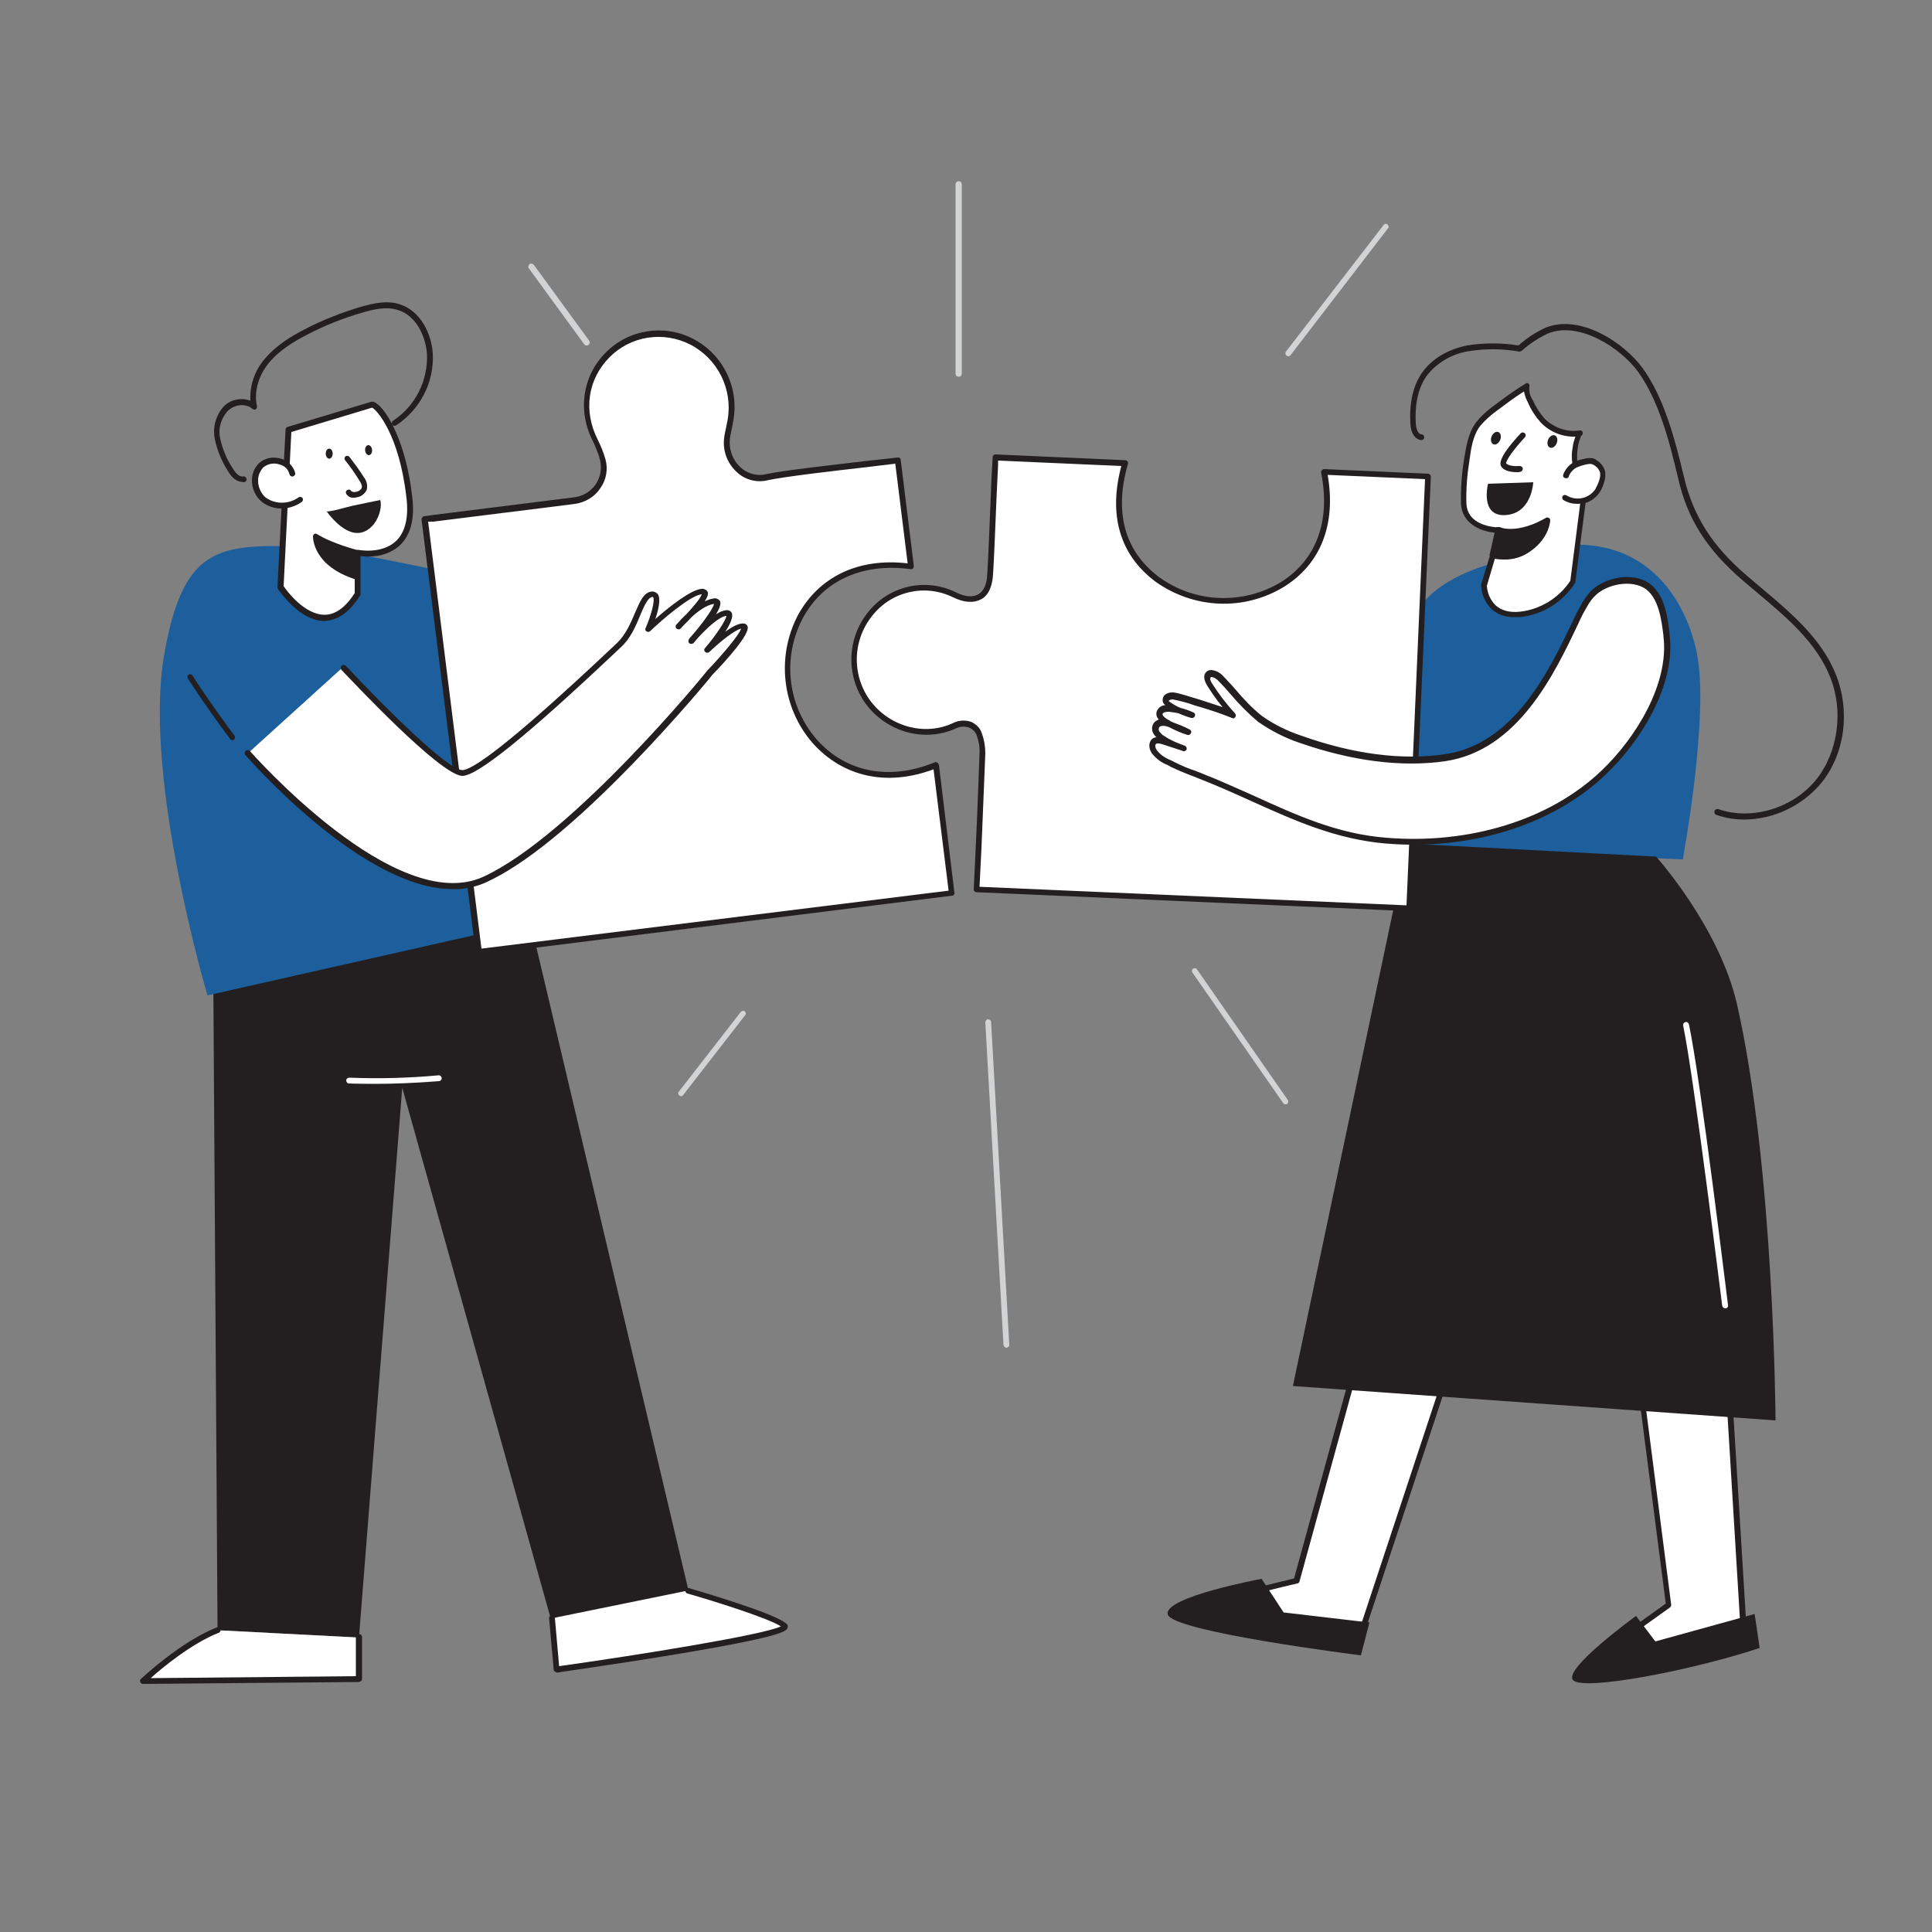<svg transform="scale(1)" version="1.1" id="Layer_1" xmlns="http://www.w3.org/2000/svg"
	xmlns:xlink="http://www.w3.org/1999/xlink" x="0px" y="0px" viewBox="0 0 500 500" xml:space="preserve"
	class="show_show__wrapper__graphic__5Waiy ">
	<rect x="0" y="0" width="500" height="500" fill="#808080" stroke="none"/>
	<title>React</title>
	<style type="text/css">
		.st0 {
			fill: #D1D3D4;
		}

		.st1 {
			fill: #231F20;
		}

		.st2 {
			fill: #FFFFFF;
		}

		.st3 {
			fill: #1c5f9c;
		}
	</style>
	<g id="lines">
		<path class="st0" d="M332.7,285.8c-0.2,0-0.5-0.1-0.6-0.3l-23.5-33.8c-0.2-0.3-0.2-0.8,0.2-1c0.3-0.2,0.8-0.2,1,0.2l23.5,33.8
		c0.2,0.3,0.1,0.8-0.2,1C333,285.7,332.9,285.8,332.7,285.8z"></path>
		<path class="st0" d="M333.4,92.2c-0.2,0-0.3-0.1-0.5-0.2c-0.3-0.3-0.3-0.7-0.1-1l25.3-32.8c0.2-0.3,0.7-0.4,1-0.1c0,0,0,0,0,0
		c0.3,0.3,0.4,0.7,0.1,1L334,91.9C333.9,92.1,333.6,92.2,333.4,92.2z"></path>
		<path class="st0" d="M176.3,283.7c-0.2,0-0.3-0.1-0.5-0.2c-0.3-0.2-0.4-0.7-0.1-1l16-20.6c0.2-0.3,0.7-0.4,1-0.2s0.4,0.7,0.2,1
		c0,0,0,0.1-0.1,0.1l-16,20.6C176.7,283.6,176.5,283.7,176.3,283.7z"></path>
		<path class="st0" d="M260.5,348.8c-0.4,0-0.7-0.3-0.8-0.7l-4.7-83.5c0-0.4,0.3-0.8,0.7-0.8c0.4,0,0.8,0.3,0.8,0.7l4.7,83.5
		C261.3,348.4,260.9,348.7,260.5,348.8C260.5,348.7,260.5,348.8,260.5,348.8L260.5,348.8z"></path>
		<path class="st0" d="M248.1,97.5c-0.4,0-0.8-0.3-0.8-0.8V47.7c0-0.4,0.3-0.8,0.8-0.8s0.8,0.3,0.8,0.8v49.1
		C248.9,97.1,248.6,97.5,248.1,97.5z"></path>
		<path class="st0" d="M151.8,89.4c-0.2,0-0.5-0.1-0.6-0.3l-14.3-19.6c-0.3-0.3-0.2-0.8,0.1-1.1c0.3-0.3,0.8-0.2,1.1,0.1
		c0,0,0,0.1,0.1,0.1l14.3,19.6c0.2,0.3,0.2,0.8-0.2,1c0,0,0,0,0,0C152.1,89.4,152,89.4,151.8,89.4z"></path>
	</g>
	<g id="Character_man_and_puzzle">
		<polygon class="st1" points="137.6,240 178.2,411.7 142.9,420.2 104.1,281.5 92.9,423.8 56.3,421.9 55,223.1 	">
		</polygon>
		<path class="st2" d="M126.6,151.7c-0.2,0.9,71.3,11.3,71.3,11.3l-5.2,22.8c0,0-46.9-5.2-71.8-9.1L126.6,151.7z">
		</path>
		<path class="st1" d="M192.7,186.4L192.7,186.4c-0.6,0-47.3-5.2-71.9-9.1c-0.2,0-0.4-0.2-0.5-0.3c-0.1-0.2-0.2-0.4-0.1-0.6l5.6-24.9
		l0,0c0.1-0.4,0.5-0.6,0.9-0.6c0.1,0,0.2,0.1,0.3,0.2c2.8,1,43.8,7.2,70.9,11.1c0.2,0,0.4,0.1,0.5,0.3c0.1,0.2,0.2,0.4,0.1,0.6
		l-5.2,22.8C193.3,186.2,193,186.4,192.7,186.4z M121.8,175.9c23.1,3.7,64.5,8.3,70.3,9l4.9-21.4c-53.4-7.7-66.5-10.1-69.8-11
		L121.8,175.9z M127.3,151.7c0,0.1,0,0.1,0,0.2l0,0C127.3,151.8,127.3,151.7,127.3,151.7L127.3,151.7z"></path>
		<path class="st3"
			d="M85.5,142.5c0.3-0.9,43.6,8.4,43.6,8.4l-1.6,32.5l-29.7-10.6C97.9,172.8,83.6,148.5,85.5,142.5z"></path>
		<path class="st3" d="M114.1,162c-0.6-1.8-8.9-19.9-32.8-20.5s-33.8-1.6-38.9,28.5c-5.3,31.8,11.3,87.6,11.3,87.6L145,237
		C145,237,120.4,179.1,114.1,162z"></path>
		<path class="st2" d="M232.4,119.1l3.4,27.5c-13-1.7-23.4,3-28.7,13.1c-5.5,10.4-4,23.1,3.8,32c7.9,8.8,19.2,11.1,31.4,6.2l4.1,33.1
		l-122.4,15.3l-14-112c1.9-0.2,29.1-3.6,38.8-4.8c4.7-0.5,8.1-4.7,7.5-9.4c0-0.4-0.1-0.8-0.2-1.1c-0.5-1.7-1.1-3.3-1.9-4.9
		c-3.9-7.6-2.8-16.2,3.1-22.1c5.7-5.8,14.6-7.2,21.8-3.5c7.4,3.8,11.5,12,10,20.3c-0.3,1.6-0.6,3.1-0.9,4.7
		c-0.8,5.3,3.9,11.4,10.3,10C204.7,122.2,225.7,120,232.4,119.1z"></path>
		<path class="st1" d="M123.9,247.1c-0.2,0-0.3-0.1-0.5-0.1c-0.2-0.1-0.3-0.3-0.3-0.5l-14-112c0-0.2,0-0.4,0.2-0.6
		c0.1-0.2,0.3-0.3,0.5-0.3l2.1-0.3l36.7-4.6c2.3-0.3,4.3-1.5,5.6-3.4c1.2-1.8,1.6-4.1,1.1-6.2c-0.4-1.7-1.1-3.2-1.8-4.8
		c-4.1-7.9-2.8-16.9,3.2-23c6-6.1,15.2-7.5,22.7-3.6c7.7,4,11.9,12.5,10.4,21.1c-0.1,0.7-0.3,1.4-0.4,2.1c-0.2,0.9-0.4,1.8-0.5,2.6
		c-0.3,2.7,0.6,5.4,2.6,7.3c1.8,1.8,4.4,2.5,6.8,1.9c4.7-1,17.4-2.4,26.7-3.5c3-0.3,5.6-0.6,7.3-0.8c0.4-0.1,0.8,0.2,0.8,0.6
		c0,0,0,0,0,0l3.4,27.5c0,0.2-0.1,0.5-0.2,0.6c-0.2,0.2-0.4,0.2-0.6,0.2c-12.6-1.7-22.8,3-28,12.8c-5.3,10.2-3.9,22.5,3.6,31.2
		c7.6,8.6,18.8,10.8,30.6,6c0.2-0.1,0.5-0.1,0.7,0.1c0.2,0.1,0.3,0.3,0.4,0.6L247,231c0.1,0.4-0.2,0.8-0.6,0.8c0,0,0,0,0,0
		L123.9,247.1L123.9,247.1z M110.8,135l13.8,110.5l120.9-15l-3.9-31.4c-12.1,4.5-23.4,2-31.3-6.8c-7.9-9.1-9.4-22.2-3.9-32.9
		c5.4-10.1,15.7-15.1,28.5-13.6l-3.2-25.8l-6.6,0.8c-8.7,1-21.9,2.5-26.5,3.5c-2.9,0.7-6-0.2-8.1-2.3c-2.3-2.2-3.5-5.4-3.1-8.6
		c0.1-0.9,0.3-1.8,0.5-2.7c0.1-0.7,0.3-1.3,0.4-2c1.4-7.9-2.5-15.8-9.6-19.5c-7-3.6-15.5-2.3-21,3.3c-5.6,5.7-6.8,13.8-3,21.3
		c0.8,1.6,1.5,3.3,2,5.1c0.7,2.5,0.2,5.3-1.3,7.4c-1.5,2.3-3.9,3.7-6.6,4.1c-8.4,1.1-29.7,3.7-36.7,4.6L110.8,135z">
		</path>
		<path class="st2" d="M92.5,153.8v-10.7c0,0,15.4,3.1,13.4-14.3s-8.6-24.4-9.7-24.1l-21.5,6.4L72.6,152
		C72.6,152,83.3,168.6,92.5,153.8z"></path>
		<path class="st1" d="M83.9,160.7c-6.5,0-11.7-8-12-8.3c-0.1-0.1-0.1-0.3-0.1-0.4l2.1-40.8c0-0.3,0.2-0.6,0.5-0.7L96,104
		c0.5-0.1,0.9,0,1.3,0.3c2.8,1.8,7.8,10.1,9.4,24.4c0.7,5.7-0.5,9.9-3.3,12.5c-3.4,3.1-8.2,3-10.1,2.7v9.8c0,0.1,0,0.3-0.1,0.4
		C90.5,158.4,87.4,160.6,83.9,160.7L83.9,160.7z M73.4,151.7c0.8,1.2,5.4,7.4,10.6,7.4l0,0c2.8,0,5.4-1.9,7.8-5.6v-10.4
		c0-0.2,0.1-0.4,0.3-0.6c0.2-0.1,0.4-0.2,0.6-0.2c0.1,0,6,1.2,9.7-2.2c2.4-2.2,3.4-6,2.8-11.2c-1.9-16.8-7.9-23-8.9-23.4l-20.9,6.3
		L73.4,151.7z M92.5,153.7L92.5,153.7z"></path>
		<path class="st2" d="M75.6,122.6c-0.7-3.3-5.6-4.4-8.1-2.1s-1.9,6.8,0.8,8.9c2.7,2.1,6.7,1.9,9.4-0.1"></path>
		<path class="st1" d="M72.8,131.6c-1.8,0-3.6-0.6-5-1.7c-1.6-1.3-2.5-3.2-2.6-5.2c-0.1-1.8,0.5-3.5,1.8-4.8c1.5-1.4,3.7-1.8,5.7-1.2
		c1.8,0.5,3.2,1.9,3.7,3.7c0.1,0.4-0.2,0.8-0.6,0.9c-0.4,0.1-0.8-0.2-0.9-0.6c-0.3-1.3-1.3-2.2-2.6-2.5c-1.4-0.5-3-0.2-4.2,0.8
		c-0.9,1-1.4,2.3-1.3,3.7c0.1,1.6,0.8,3.1,2,4.1c2.6,1.8,6,1.7,8.5-0.1c0.3-0.2,0.8-0.1,1,0.2c0.2,0.3,0.1,0.8-0.2,1
		C76.5,131,74.7,131.6,72.8,131.6z"></path>
		<path class="st2"
			d="M89.9,118.5c1.3,1.7,2.5,3.4,3.7,5.2c0.7,0.8,0.9,1.8,0.7,2.8c-0.4,0.8-1.1,1.3-2,1.5c-0.7,0.3-1.5,0-2-0.5">
		</path>
		<path class="st1" d="M91.6,128.8c-0.8,0.1-1.6-0.3-2-1c-0.2-0.4-0.1-0.8,0.3-1s0.8-0.1,1,0.3c0.2,0.2,0.7,0.3,1.2,0.2
		c0.6-0.1,1.2-0.4,1.5-1c0.2-0.6-0.2-1.4-0.7-2.1c-1.1-1.8-2.3-3.5-3.6-5.1c-0.2-0.3-0.2-0.7,0.1-1c0.3-0.2,0.7-0.2,1,0.1
		c1.3,1.7,2.6,3.4,3.7,5.2c0.8,1,1.1,2.2,0.8,3.4c-0.5,1-1.5,1.8-2.6,1.9C92.1,128.8,91.8,128.8,91.6,128.8z"></path>
		<ellipse class="st1" transform="matrix(1 -1.047197e-03 1.047197e-03 1 -0.123 8.925720e-02)" cx="85.2"
			cy="117.4" rx="0.9" ry="1.3"></ellipse>
		<ellipse class="st1" transform="matrix(0.996 -8.854660e-02 8.854660e-02 0.996 -9.941 8.909)" cx="95.4"
			cy="116.5" rx="0.9" ry="1.3"></ellipse>
		<path class="st1" d="M62.7,124.7c-1.1,0-2.5-0.6-3.9-3.1c-1.5-2.4-2.6-5.1-3.2-7.9c-0.6-3,0.2-6.1,2.2-8.4c1.8-1.9,4.5-2.5,7-1.6
		c-0.2-3.9,1.1-7.8,3.7-10.8c3-3.6,7.1-6,10.4-7.7c4.6-2.4,9.5-4.3,14.5-5.8c3.2-0.9,6.7-1.7,9.9-0.7c5.6,1.7,8.4,7.8,8.7,12.8
		c0.4,7.5-3.3,14.5-9.5,18.6c-0.4,0.2-0.8,0.1-1-0.2c-0.2-0.4-0.1-0.8,0.2-1c5.8-3.8,9.1-10.4,8.8-17.3c-0.3-4.5-2.8-10-7.6-11.4
		c-2.9-0.9-6.1-0.2-9.1,0.7c-4.9,1.4-9.7,3.3-14.3,5.7c-3.1,1.6-7.1,3.9-9.9,7.3s-3.9,7.6-3.1,11.2c0.1,0.3-0.1,0.7-0.3,0.8
		c-0.3,0.2-0.6,0.1-0.9-0.1c-1.7-1.5-4.7-1.2-6.5,0.7c-1.7,2-2.4,4.6-1.8,7.1c0.6,2.6,1.6,5.1,3.1,7.4c0.7,1.2,1.7,2.5,2.8,2.3
		c0.4-0.1,0.8,0.2,0.9,0.6c0.1,0.4-0.2,0.8-0.6,0.9C63.1,124.8,62.9,124.8,62.7,124.7z"></path>
		<path class="st1" d="M92.5,143.1c0,0-6.7-1.7-10.9-4.3c0,0-0.2,7.1,10.7,10.5L92.5,143.1z"></path>
		<path class="st1" d="M92.4,150c-0.1,0-0.1,0-0.2,0C80.9,146.5,81,139.1,81,138.8c0-0.4,0.3-0.7,0.7-0.7c0.1,0,0.2,0,0.3,0.1
		c4,2.5,10.6,4.2,10.7,4.2c0.3,0.1,0.5,0.4,0.5,0.7l-0.1,6.2c0,0.2-0.1,0.4-0.3,0.6C92.7,150,92.5,150,92.4,150z M82.5,140.1
		c0.5,2,2.3,5.9,9.2,8.3l0.1-4.8C88.6,142.8,85.5,141.6,82.5,140.1L82.5,140.1z"></path>
		<path class="st2" d="M64.1,195c0,0,37.8,43.5,61.3,32.7s58.2-53.5,58.2-53.5s10.9-11.4,8.8-12s-9.4,6.3-9.4,6.3s8.1-9.7,5-9.7
		s-9.1,7.2-9.1,7.2s9.7-10.9,5.6-10.3s-9.1,6.6-9.1,6.6s9.7-9.4,5.9-9.1s-13.8,9.7-13.8,9.7s4.1-9.4,0.9-9.1s-3.8,8.8-8.4,13.1
		s-35,33.5-40.7,33.1s-30.7-27.2-30.7-27.2"></path>
		<path class="st1" d="M117.1,230.1c-23.1,0-52.2-33.1-53.6-34.7c-0.3-0.3-0.2-0.8,0.1-1.1c0.3-0.3,0.8-0.2,1.1,0.1l0,0
		c0.4,0.4,37.7,42.9,60.4,32.5c23-10.6,57.6-52.8,57.9-53.3c4-4.2,8.3-9.3,8.8-10.9c-1.4,0.2-5.3,3.2-8.3,6.1
		c-0.3,0.2-0.8,0.2-1.1-0.2c-0.2-0.2-0.2-0.6,0-0.8c3.1-3.6,5.5-7.4,5.6-8.4c-1.8,0.1-5,3.1-7.3,5.6c-0.4,0.5-0.8,0.9-1.2,1.4
		c-0.3,0.3-0.8,0.3-1.1,0.1c-0.3-0.3-0.3-0.8-0.1-1.1c0.1-0.2,0.5-0.6,1.1-1.3c3-3.5,5.2-6.8,5.4-7.8h-0.1c-1.9,0.3-4.1,1.9-5.7,3.4
		c-0.9,1-2,2-2.9,3c-0.3,0.3-0.8,0.2-1.1-0.1c-0.2-0.3-0.2-0.6,0-0.9c0.9-1,1.8-2,2.8-2.9c1.9-2.1,3.6-4.1,3.8-5l0,0
		c-2.9,0.2-10.6,6.9-13.3,9.5c-0.3,0.3-0.7,0.3-1,0.1c-0.3-0.2-0.4-0.6-0.2-0.9c1.4-3.2,2.5-7.2,1.9-8c0,0,0,0-0.2,0
		c-1.1,0.1-2.1,2.3-3.1,4.7c-1.1,2.7-2.5,6-4.9,8.2l-1.6,1.5c-23,21.7-35.6,31.8-39.5,31.9h-0.1c-5.8-0.3-28.6-24.7-31.2-27.4
		c-0.3-0.3-0.3-0.8,0-1.1c0.3-0.3,0.8-0.3,1.1,0c10,10.7,26.2,26.8,30.1,27c2.2,0.1,10.7-5.2,38.5-31.4l1.6-1.5
		c2.2-2.1,3.5-5.1,4.6-7.7c1.3-3,2.3-5.4,4.3-5.6c0.6-0.1,1.2,0.2,1.6,0.6c0.9,1.2,0.2,4.1-0.6,6.5c3.3-2.9,9-7.5,11.9-7.8
		c0.6-0.1,1.3,0.2,1.6,0.7c0.3,0.6,0,1.4-0.7,2.5c0.7-0.3,1.4-0.6,2.2-0.7c0.6-0.2,1.3,0.1,1.7,0.6c0.4,0.7-0.1,2-1,3.5
		c0.8-0.6,1.8-1,2.8-1.1c0.6,0,1.1,0.3,1.3,0.8c0.4,0.9-0.4,2.8-1.7,4.8c1.9-1.4,3.8-2.4,5-2.1c0.4,0.1,0.7,0.4,0.8,0.8
		c0.5,2-5.5,8.7-9.2,12.5c0,0.1-8.8,10.8-20.3,22.7c-15.5,16-28.3,26.4-38.1,30.9C123,229.6,120.1,230.2,117.1,230.1z">
		</path>
		<path class="st1" d="M97.2,135c-0.2,0.2-0.3,0.5-0.5,0.7c-4.3,5.1-9.4,0.4-12.2-3.4c0.3,0.4,6.1-1.3,6.7-1.4l7.2-1.5
		C98.9,131,98.2,133.4,97.2,135z"></path>
		<path class="st2" d="M142.9,418.8l1.2,13.2c0,0,61.7-8.7,59.1-11.3s-25-9.1-25-9.1"></path>
		<path class="st1" d="M144.1,432.8c-0.2,0-0.3-0.1-0.5-0.2c-0.2-0.1-0.3-0.3-0.3-0.5l-1.2-13.3c0-0.4,0.3-0.8,0.7-0.8
		s0.8,0.3,0.8,0.7l1.1,12.5c20.7-2.9,52.9-8.1,57.4-10.3c-3.1-2-15.8-6.1-24.2-8.5c-0.4-0.1-0.6-0.5-0.5-0.9
		c0.1-0.4,0.5-0.6,0.9-0.5c2.3,0.7,22.7,6.6,25.3,9.3c0.3,0.3,0.4,0.6,0.2,1c-0.3,0.8-0.7,2.2-30.5,7.1c-14.5,2.4-29.1,4.4-29.2,4.5
		L144.1,432.8z"></path>
		<path class="st2" d="M92.9,423.8v10.8L37,435c0,0,9.8-9.4,19.2-13.1"></path>
		<path class="st1" d="M37,435.8c-0.3,0-0.6-0.2-0.7-0.5c-0.1-0.3-0.1-0.6,0.2-0.8c0.4-0.4,10.1-9.5,19.5-13.3c0.4-0.2,0.8,0,1,0.4
		c0,0,0,0,0,0c0.2,0.4,0,0.8-0.4,1c0,0,0,0-0.1,0c-7,2.8-14.5,9-17.5,11.7l53.1-0.5v-10.1c0-0.4,0.3-0.8,0.8-0.8s0.8,0.3,0.8,0.8
		v10.8c0,0.4-0.3,0.7-0.8,0.8L37,435.8z"></path>
		<path class="st2"
			d="M97.2,280.5c-4.2,0-6.9-0.1-6.9-0.1c-0.4,0-0.7-0.4-0.7-0.8c0,0,0,0,0,0c0-0.4,0.4-0.7,0.8-0.7c0,0,0,0,0,0
		c7.7,0.3,15.4,0.1,23-0.6c0.4-0.1,0.8,0.2,0.9,0.6s-0.2,0.8-0.6,0.9c0,0-0.1,0-0.1,0C107.3,280.3,101.5,280.5,97.2,280.5z"></path>
		<path class="st1" d="M60.2,191.6c-0.2,0-0.5-0.1-0.6-0.3c-6.1-8.1-10.9-15.6-11-15.7c-0.2-0.4-0.1-0.8,0.2-1c0.4-0.2,0.8-0.1,1,0.2
		c0,0.1,4.9,7.6,10.9,15.6c0.2,0.3,0.2,0.8-0.2,1C60.5,191.5,60.3,191.6,60.2,191.6z"></path>
	</g>
	<g id="Character_women_and_puzzle">
		<path class="st2" d="M369.6,284.8l-34.2,124.3c0,0-27,6.3-26.4,8s42.5,7.4,42.5,7.4l42.6-128.8"></path>
		<path class="st1" d="M351.6,425.3h-0.1c-42.4-5.7-43-7.4-43.1-7.9c-0.1-0.3,0-0.5,0.1-0.8c1.1-2,18.5-6.2,26.4-8.1l34.1-123.9
		c0.1-0.4,0.6-0.6,1-0.4c0.3,0.1,0.5,0.5,0.5,0.8l-34.2,124.3c-0.1,0.3-0.3,0.5-0.6,0.5c-10.8,2.5-22.5,5.7-25.3,7.1
		c4.4,1.5,26.5,4.8,40.8,6.7l42.4-128.2c0.1-0.4,0.5-0.6,0.9-0.5c0.4,0.1,0.6,0.5,0.5,0.9c0,0,0,0.1,0,0.1l-42.6,128.8
		C352.2,425.1,351.9,425.3,351.6,425.3z"></path>
		<path class="st2" d="M442.6,279.6l8.9,144.9c0,0-42.2,9.1-42.3,8s22.7-17.4,22.7-17.4l-17.2-133.8"></path>
		<path class="st1" d="M409.5,433.4c-0.2,0-0.5,0-0.7-0.1c-0.2-0.1-0.3-0.3-0.4-0.5c-0.1-0.5-0.2-1.5,22.7-17.8l-17.2-133.4
		c-0.1-0.4,0.2-0.8,0.6-0.8c0,0,0,0,0,0c0.4-0.1,0.8,0.2,0.8,0.6c0,0,0,0,0,0l17.2,133.9c0,0.3-0.1,0.5-0.3,0.7
		c-7.1,5-18,13-21.4,16c5.8-0.7,26.3-5,39.8-7.9l-8.8-144.3c0-0.4,0.3-0.8,0.7-0.8c0.4,0,0.8,0.3,0.8,0.7l8.9,145
		c0,0.4-0.2,0.7-0.6,0.8C426.9,430.6,412.7,433.4,409.5,433.4z"></path>
		<path class="st2" d="M374.4,158.7c-2.2,0.7-4.3,1.3-6.5,1.9c-17.4,4.6-35.2,7.3-53.2,6.8c-6-0.1-14,0-19.5-2.6
		c-4.3-2-8.3-5.6-12.3-8.2c-1-0.7-2.6-1.2-3.2-0.1c-0.4,0.8,0.2,1.8,0.9,2.4c2.3,2.3,4.8,4.5,7.4,6.4c-5.1-0.9-10.3-1.3-15.5-1.4
		c-0.2,0-0.5,0-0.7,0.1c-0.6,0.4,0.2,1.3,0.9,1.6c1.6,0.6,3.2,1.2,4.9,1.6c-1.6-0.5-3.2-0.8-4.8-0.8c-0.7,0-1.6,0.1-1.9,0.7
		c-0.4,0.9,0.7,1.8,1.6,2.2c1.5,0.6,3.1,1.2,4.7,1.6c-1.9,0-3.7,0.2-5.5,0.7c-0.3,0.1-0.6,0.2-0.8,0.5c-0.2,0.2-0.2,0.5-0.2,0.8
		c0.1,1.5,1.7,2.6,3.2,2.9c1.5,0.2,3.1,0.5,4.6,0.8c-1.4,0.1-2.8-0.4-4.2-0.3s-2.9,1.2-2.6,2.6c0.2,1.2,1.7,1.7,2.8,1.9
		c23.3,5.2,47.2,7.3,71.1,6c11.9-0.6,23.8-2,35.5-4.2c10.6-2,21.5-3.7,28.6-12.6c0.5-0.7,1-1.4,1.5-2.1c1.6-2.4,2.9-5.2,2.3-8
		c-1.8-8.6-13.2-7.8-19.7-6.6S380.8,156.7,374.4,158.7z"></path>
		<path class="st1" d="M331.7,187.8c-19.3,0-38.6-2.1-57.4-6.4c-1.3-0.3-3.1-0.9-3.4-2.5c-0.1-0.7,0-1.4,0.5-2
		c0.3-0.4,0.7-0.7,1.1-0.9c-1.4-0.5-2.3-1.7-2.5-3.2c-0.1-0.5,0-0.9,0.3-1.3c0.3-0.4,0.7-0.6,1.2-0.7c0.6-0.2,1.3-0.3,1.9-0.4
		c-0.4-0.1-0.8-0.3-1.2-0.4c-0.9-0.3-1.6-1-2.1-1.8c-0.2-0.4-0.2-0.9,0-1.4c0.3-0.5,0.8-0.9,1.3-1c-0.3-0.3-0.5-0.7-0.6-1.1
		c-0.1-0.4,0.1-0.9,0.5-1.2c0.3-0.2,0.7-0.3,1.1-0.3c4.2,0,8.5,0.4,12.7,0.9c-1.8-1.4-3.5-3-5.1-4.6c-1.5-1.5-1.4-2.6-1-3.3
		c0.2-0.5,0.7-0.8,1.2-0.9c1.1-0.1,2.2,0.2,3.1,0.8c1.4,0.9,2.7,1.9,4.1,2.9c2.5,2,5.2,3.7,8.1,5.2c4.7,2.2,11.5,2.3,17,2.4h2.2
		c16.7,0.4,34.1-1.8,53-6.8c1.9-0.5,3.9-1.1,6.5-1.9l0,0c1.2-0.4,2.5-0.8,3.7-1.2c5.1-1.7,10.4-3.2,15.7-4.3
		c5.5-1.1,18.6-2.5,20.6,7.2c0.5,2.6-0.3,5.5-2.4,8.6c-0.5,0.7-1,1.4-1.6,2.1c-7.1,8.7-17.6,10.7-27.8,12.6l-1.3,0.2
		c-11.8,2.2-23.7,3.6-35.6,4.2C340.9,187.7,336.3,187.8,331.7,187.8z M274.6,177h-0.3c-0.7,0.1-1.3,0.4-1.7,0.9
		c-0.2,0.2-0.3,0.5-0.2,0.8c0.1,0.6,0.9,1.1,2.3,1.4c23.2,5.2,47.1,7.3,70.9,6c11.9-0.6,23.7-2,35.4-4.2l1.3-0.2
		c9.9-1.9,20.1-3.8,26.9-12.1c0.5-0.6,1-1.3,1.5-2c1.9-2.8,2.6-5.3,2.2-7.5c-1.7-8.3-13.8-7-18.9-6c-5.3,1.1-10.4,2.5-15.5,4.3
		c-1.2,0.4-2.5,0.8-3.7,1.2c-2.6,0.8-4.6,1.4-6.5,1.9c-19.1,5-36.6,7.2-53.5,6.8h-2.2c-5.6-0.1-12.6-0.2-17.6-2.6
		c-2.9-1.5-5.7-3.3-8.3-5.4c-1.4-1-2.7-2-4-2.9c-0.5-0.4-1.2-0.6-1.9-0.6c-0.1,0-0.2,0.1-0.2,0.2c-0.2,0.3,0.1,0.9,0.8,1.5
		c2.3,2.3,4.7,4.4,7.3,6.3c0.3,0.2,0.4,0.6,0.3,0.9c-0.1,0.3-0.5,0.5-0.8,0.4c-5.1-0.9-10.2-1.3-15.3-1.4c0.1,0.1,0.3,0.2,0.4,0.3
		c1.1,0.4,2.1,0.8,3.2,1.1c0.5,0.1,1.1,0.3,1.6,0.4c0.4,0.1,0.6,0.5,0.5,0.9c-0.1,0.4-0.5,0.6-0.9,0.5c-0.5-0.1-1-0.3-1.5-0.4
		c-1-0.2-2.1-0.4-3.1-0.4c-0.6,0-1.1,0.1-1.2,0.3c0,0.1,0,0.1,0,0.2c0.3,0.5,0.7,0.8,1.3,1c1.5,0.6,3.1,1.1,4.6,1.6
		c0.4,0.1,0.6,0.5,0.5,0.8c-0.1,0.4-0.4,0.6-0.8,0.6c-1.8,0-3.6,0.2-5.3,0.7c-0.2,0-0.3,0.1-0.4,0.2c0,0.1,0,0.2,0,0.3
		c0.1,1.1,1.4,2,2.6,2.3c0.6,0.1,1.2,0.2,1.8,0.3c0.9,0.1,1.9,0.3,2.8,0.6c0.3,0.1,0.5,0.5,0.5,0.8c-0.1,0.3-0.3,0.6-0.7,0.6
		c-0.8,0-1.5,0-2.2-0.2C275.7,177.1,275.1,177,274.6,177z"></path>
		<path class="st1" d="M326.5,408.6l5.7,8.7l22.2,2.6l-2.2,8.5c0,0-48.9-6.1-50-10.6S326.5,408.6,326.5,408.6z">
		</path>
		<path class="st3"
			d="M386.4,145.8c0,0-15.4,3.6-20,13.2s0.9,60.5,0.9,60.5l68.2,2.9c0,0,7-37.5,3.6-53.6S422,131.2,386.4,145.8z">
		</path>
		<path class="st2" d="M388.4,137.2l-4.4,14.3c0,0,0.1,8.4,9.4,7.5c5.6-0.6,10.6-3.7,13.6-8.5l3.3-25.5c-1.5-1.2-2.4-2.9-2.7-4.8
		c-0.2-1.4-0.2-2.8,0-4.2c0.1-0.5,0.7-3.7,1.3-3.8c-3.6,0.6-7.2-0.7-9.8-3.3c-1.3-1.5-2.4-3.2-3.2-5.1c-0.6-1.2-1.2-2.5-0.8-3.8
		c-2.9,1.9-5.8,3.9-8.5,6c-1.5,1.1-2.9,2.4-4.1,3.8c-2,2.6-2.5,6.1-3,9.2c-0.6,3.7-0.9,7.5-0.8,11.2
		C379.1,137.3,388.4,137.2,388.4,137.2z"></path>
		<path class="st1" d="M392,159.7c-2.2,0.1-4.3-0.6-5.9-2c-1.7-1.6-2.7-3.9-2.8-6.2c0-0.1,0-0.1,0-0.2l4.1-13.4
		c-3.6-0.2-9.1-2-9.3-7.7c-0.1-3.8,0.2-7.6,0.8-11.3c0.5-3,1-6.8,3.1-9.6c1.2-1.5,2.7-2.9,4.2-4c2.8-2.1,5.6-4.2,8.6-6
		c0.2-0.2,0.6-0.2,0.8,0c0.2,0.2,0.3,0.5,0.2,0.8c-0.1,1.1,0.1,2.3,0.8,3.3c0.8,1.8,1.8,3.4,3.1,4.9c2.4,2.4,5.8,3.6,9.1,3.1
		c0.4-0.1,0.8,0.2,0.8,0.6c0.1,0.3-0.1,0.6-0.4,0.8c-0.4,1-0.8,2.1-0.9,3.3c-0.2,1.3-0.2,2.7,0,4c0.2,1.7,1.1,3.2,2.4,4.3
		c0.2,0.2,0.3,0.4,0.3,0.7l-3.3,25.5c0,0.1,0,0.2-0.1,0.3c-3.1,4.9-8.4,8.2-14.2,8.8C393,159.7,392.5,159.7,392,159.7z M384.8,151.6
		c0.1,1.9,0.9,3.7,2.3,5.1c1.5,1.3,3.6,1.9,6.3,1.6c5.3-0.6,10.1-3.6,13-8l3.2-25c-1.4-1.3-2.3-3.1-2.6-5c-0.3-1.5-0.3-3,0-4.5
		c0.1-1,0.4-1.9,0.7-2.8c-3.4,0.1-6.6-1.2-9-3.7c-1.4-1.6-2.5-3.3-3.3-5.2c-0.5-0.9-0.8-1.8-1-2.8c-2.5,1.6-4.9,3.4-7.3,5.2
		c-1.5,1.1-2.8,2.3-4,3.7c-1.9,2.4-2.4,5.9-2.8,8.9c-0.6,3.7-0.9,7.4-0.8,11.1c0.2,6.4,8.5,6.3,8.8,6.3c0.2,0,0.4,0.1,0.6,0.3
		c0.1,0.2,0.2,0.4,0.1,0.6L384.8,151.6z"></path>
		<path class="st2" d="M405.4,122.8c0.4-1,1.2-1.9,2.1-2.5c0.9-0.5,1.9-0.8,2.9-1c0.6-0.2,1.1-0.2,1.7-0.1c0.4,0.1,0.8,0.3,1.1,0.6
		c0.8,0.5,1.4,1.3,1.6,2.2c0.1,0.8,0,1.5-0.2,2.3c-0.2,0.8-0.5,1.6-0.9,2.3c-1.8,3-5.6,4-8.6,2.2c0,0-0.1,0-0.1-0.1">
		</path>
		<path class="st1" d="M408.3,130.4c-1.3,0-2.6-0.3-3.7-1c-0.3-0.2-0.4-0.7-0.2-1c0.2-0.3,0.6-0.4,1-0.2c2.6,1.6,6,0.8,7.6-1.8
		c0,0,0,0,0-0.1c0.4-0.7,0.7-1.4,0.9-2.1c0.2-0.6,0.3-1.3,0.2-1.9c-0.2-0.7-0.7-1.4-1.4-1.8c-0.2-0.2-0.5-0.3-0.8-0.4
		c-0.5-0.1-0.9,0-1.4,0.1c-0.9,0.2-1.9,0.5-2.7,0.9c-0.8,0.5-1.5,1.3-1.8,2.2c-0.1,0.4-0.6,0.6-1,0.4c0,0,0,0,0,0
		c-0.4-0.1-0.6-0.5-0.4-0.9c0,0,0,0,0-0.1c0.5-1.2,1.3-2.2,2.4-2.9c1-0.6,2.1-0.9,3.2-1.1c0.7-0.2,1.3-0.2,2-0.1
		c0.5,0.1,0.9,0.4,1.3,0.7c0.9,0.6,1.6,1.6,1.9,2.7c0.1,0.9,0.1,1.8-0.2,2.6c-0.2,0.9-0.6,1.7-1,2.5c-1,1.6-2.5,2.8-4.4,3.2
		C409.4,130.3,408.8,130.4,408.3,130.4z"></path>
		<path class="st1" d="M386.2,143.8c3.3,0.8,6.8,0.2,9.7-1.8c4.5-3.3,4.6-7.4,4.6-7.4s-7,4.5-12.8,2.5L386.2,143.8z">
		</path>
		<path class="st1" d="M389.1,144.8c-1.1,0-2.1-0.1-3.1-0.4c-0.3-0.1-0.5-0.5-0.5-0.8l1.5-6.6c0-0.2,0.2-0.4,0.3-0.5
		c0.2-0.1,0.4-0.1,0.6-0.1c5.4,1.9,12.2-2.4,12.2-2.4c0.2-0.1,0.5-0.1,0.7,0c0.2,0.1,0.4,0.4,0.4,0.6c0,0.2-0.2,4.5-4.9,7.9
		C394.2,144.1,391.7,144.9,389.1,144.8z M387,143.2c2.9,0.6,6-0.1,8.4-1.8c1.9-1.3,3.4-3.3,4.1-5.5c-2.2,1.2-7,3.2-11.4,2L387,143.2
		z"></path>
		<path class="st2" d="M394.1,112.7c0,0-5.9,6.2-5,7.6s4.2,1.1,4.2,1.1"></path>
		<path class="st1" d="M392.6,122.2c-1.2,0-3.3-0.2-4.1-1.5c-1-1.6,2.2-5.5,5.1-8.6c0.3-0.3,0.8-0.2,1.1,0.1c0.2,0.3,0.2,0.6,0,0.9
		c-2.7,2.9-5,6-4.9,6.8c0.5,0.7,2.5,0.8,3.5,0.7c0.4,0,0.8,0.3,0.8,0.7c0,0,0,0,0,0c0,0.4-0.3,0.8-0.7,0.8c0,0,0,0,0,0
		C393.2,122.2,393,122.2,392.6,122.2z"></path>
		<ellipse class="st1" transform="matrix(0.373 -0.928 0.928 0.373 145.724 444.461)" cx="401.8" cy="114.4"
			rx="1.7" ry="1.2"></ellipse>
		<ellipse class="st1" transform="matrix(0.373 -0.928 0.928 0.373 137.29 430.342)" cx="387.2" cy="113.6"
			rx="1.7" ry="1.2"></ellipse>
		<path class="st1" d="M385.1,125.2l11.7-0.4c0,0-0.3,8-7.1,8.5S385.1,125.2,385.1,125.2z"></path>
		<path class="st1"
			d="M428.6,221.7c0,0,16.5,18.3,21,38.5c9.6,42.5,9.9,107.4,9.9,107.4l-124.9-8.9l29.6-140.4L428.6,221.7z">
		</path>
		<path class="st1" d="M451.5,212.1c-2.5,0-5-0.4-7.3-1.2c-0.4-0.1-0.6-0.6-0.5-1c0.1-0.4,0.6-0.6,1-0.5c8.6,3,19.3-0.2,25.3-7.6
		c5.7-7.1,7.2-17.8,3.6-26.7s-11.3-15.4-18.7-21.6c-1.3-1.1-2.6-2.2-3.9-3.3c-9.3-8-14.3-15.9-16.7-26.4c-2.3-9.8-5-20-10.3-27.5
		c-4.5-6.2-15.3-13.3-23.4-10c-2.5,1.2-4.8,2.7-6.8,4.5c-0.2,0.1-0.4,0.2-0.6,0.2c-4.4-0.8-8.8-0.8-13.2-0.1
		c-4.3,0.7-8.2,3-10.8,6.4c-2.7,3.8-3,8.8-2.8,12.2c0,0.4,0.2,2.8,1.5,2.9c0.4,0,0.7,0.4,0.7,0.8c0,0.4-0.4,0.7-0.8,0.7
		c-1.6-0.2-2.7-1.8-2.8-4.3c-0.3-5.3,0.7-9.8,3-13.1c2.5-3.6,6.7-6.1,11.7-7.1c4.4-0.7,8.9-0.7,13.3,0c2.1-1.9,4.4-3.4,7-4.6
		c8.9-3.6,20.3,3.8,25.2,10.6c5.5,7.7,8.2,18,10.6,28c2.4,10.1,7.2,17.8,16.3,25.6c1.3,1.1,2.6,2.2,3.9,3.3
		c7.6,6.4,15.4,13,19.1,22.2c3.8,9.5,2.4,20.6-3.8,28.2C466.3,208.6,459.1,212,451.5,212.1z"></path>
		<path class="st1" d="M455.4,426.5l-1.3-8.8l-25.7,7.1l-5-6.6c0,0-18.9,13.7-16.3,16.6S437.5,432.4,455.4,426.5z">
		</path>
		<path class="st2" d="M257.6,118.3l33.6,1.5c-3.7,12.7-0.8,23.1,8.3,30c9.6,7,22.4,7.5,32.5,1.3c9.4-6,13.2-16.2,10.7-29l26.9,1.2
		l-4.9,111.9l-112-4.9c0-0.9,0.1-1.7,0.1-2.6c0.5-10.9,1-21.7,1.4-32.6c0.1-1.7-0.2-3.3-0.8-4.9c-1.1-2.7-3.7-3.6-6.4-2.3
		c-7.4,3.5-16.8,1.1-22.1-5.7c-5.3-6.9-5.2-16.4,0.2-23.2c5.2-6.6,14.3-8.7,21.9-5c5.3,2.6,8.9,0.6,9.2-5.4
		c0.5-9.4,0.9-18.9,1.3-28.3C257.6,119.7,257.6,119.2,257.6,118.3z"></path>
		<path class="st1" d="M364.7,235.8L364.7,235.8l-112-4.9c-0.2,0-0.4-0.1-0.5-0.2c-0.1-0.1-0.2-0.3-0.2-0.5l0.5-10.6
		c0.4-8.1,0.7-16.4,1-24.6c0.1-1.6-0.2-3.1-0.7-4.6c-0.3-1-1.1-1.7-2-2.1c-1.1-0.4-2.3-0.3-3.4,0.2c-7.8,3.6-17.4,1.2-23-5.9
		c-5.5-7.1-5.4-17.1,0.2-24.1c5.4-6.9,14.9-9.1,22.8-5.2c2.4,1.2,4.4,1.3,5.8,0.5s2.2-2.6,2.3-5.2c0.4-6.6,0.6-13.4,0.9-19.9
		c0.1-2.8,0.2-5.6,0.4-8.4l0.1-2c0-0.4,0.3-0.7,0.7-0.7c0,0,0,0,0,0l33.6,1.5c0.2,0,0.4,0.1,0.6,0.3c0.1,0.2,0.2,0.4,0.1,0.7
		c-3.6,12.4-0.9,22.5,8,29.2c9.3,6.8,21.8,7.3,31.7,1.3c9.1-5.8,12.8-15.8,10.3-28.3c0-0.2,0-0.5,0.2-0.6c0.2-0.2,0.4-0.3,0.6-0.3
		l26.9,1.2c0.4,0,0.7,0.4,0.7,0.8c0,0,0,0,0,0l-4.9,111.8C365.4,235.5,365.1,235.8,364.7,235.8z M253.5,229.5l110.5,4.8l4.8-110.3
		l-25.2-1.1c2.2,12.7-1.7,22.9-11.2,28.9c-10.4,6.4-23.5,5.8-33.4-1.3c-9.2-6.9-12.2-17.2-8.8-29.9l-31.9-1.4l0,1.2l-0.4,8.4
		c-0.3,6.5-0.5,13.3-0.9,19.9c-0.2,3.1-1.2,5.4-3.1,6.4s-4.3,0.9-7.2-0.5c-7.3-3.6-16-1.6-21,4.8c-5.2,6.5-5.3,15.7-0.2,22.3
		c5.1,6.5,14,8.8,21.2,5.4c1.4-0.7,3.1-0.8,4.6-0.3c1.3,0.6,2.4,1.6,2.8,3c0.6,1.6,0.9,3.4,0.9,5.1c-0.3,8.2-0.7,16.6-1,24.6
		L253.5,229.5z"></path>
		<path class="st2" d="M410.2,156.3c-0.9,1.5-1.7,3.1-2.5,4.7c-6.9,14.6-15.9,32.6-33.9,35.2c-12.6,1.8-25.5-0.6-37.4-4.8
		c-3.7-1.2-7.2-3-10.4-5.2c-3.8-2.9-7-7.2-10.3-10.6c-0.9-0.9-2.3-1.7-3.1-0.8c-0.6,0.7-0.1,1.8,0.3,2.5c1.7,2.8,3.7,5.4,5.9,7.8
		c-2.7-1.1-5.4-2-8.2-2.9c-1.3-0.4-6.1-2.1-7.4-2c-0.5,0-0.9,0.2-1.3,0.4c-0.4,0.3-0.5,0.8-0.3,1.2c0.1,0.2,0.3,0.3,0.5,0.4
		c1.9,1.2,3.9,2.2,6.1,2.8c-1.9-0.9-3.9-1.5-6-1.6c-0.9,0-2,0.1-2.3,1s0.6,1.8,1.4,2.3c1.8,1.1,3.8,2,5.9,2.7
		c-1.6-0.8-3.3-1.5-5-2.1c-1.1-0.4-2.5-0.6-3.1,0.4c-0.4,0.6-0.4,1.4,0,2c0.4,0.6,1,1.1,1.6,1.4c1.7,1,3.4,1.9,5.3,2.5l-5.2-1.7
		c-0.7-0.4-1.6-0.4-2.3,0c-0.8,0.6-0.5,2,0.1,2.8c1.1,1.6,3,2.2,4.7,3.1c2.3,1.1,4.7,2.1,7.1,3c16.2,6.3,30.3,15.3,48,16.8
		c19.6,1.6,41.6-3.7,56.2-17.4c8.8-8.3,18-22.7,16.4-35.5c-0.5-4.2-1.2-10-4.9-12.7c-3.9-2.9-11.1-1.5-14.3,1.9
		C411.4,154.6,410.8,155.4,410.2,156.3z"></path>
		<path class="st1" d="M365.8,218.6c-2.4,0-4.8-0.1-7.2-0.3c-12.8-1.1-23.5-5.9-34.8-11c-4.4-2-8.9-4-13.5-5.8l-1.5-0.6
		c-1.9-0.7-3.8-1.5-5.7-2.4c-0.3-0.2-0.6-0.3-0.9-0.5c-1.6-0.6-2.9-1.6-4-2.9c-0.9-1.2-1.1-2.9,0-3.9c0.3-0.2,0.7-0.4,1.1-0.4
		c-0.3-0.2-0.5-0.5-0.7-0.8c-0.6-0.9-0.6-2,0-2.9c0.3-0.4,0.8-0.7,1.3-0.9c-0.6-0.6-0.8-1.4-0.5-2.2c0.4-0.9,1.3-1.5,2.2-1.5
		c-0.2-0.1-0.3-0.3-0.5-0.5c-0.4-0.7-0.2-1.7,0.4-2.2c0.5-0.4,1.1-0.6,1.8-0.6c1-0.1,3.6,0.8,6.3,1.6c0.6,0.2,1,0.3,1.3,0.4
		c1.8,0.6,3.7,1.2,5.5,1.8c-1.5-1.8-2.8-3.7-4-5.6c-1.1-1.8-0.8-2.9-0.3-3.4c0.3-0.4,0.8-0.6,1.4-0.6c1.1,0.1,2.1,0.6,2.9,1.4
		c1.1,1.2,2.3,2.4,3.4,3.7c2.1,2.5,4.3,4.8,6.8,6.8c3.1,2.2,6.6,3.9,10.2,5.1c13.5,4.8,26,6.4,37.1,4.8c18.1-2.6,27.2-22,33.3-34.8
		c0.7-1.6,1.6-3.2,2.5-4.8l0,0c0.6-0.9,1.2-1.8,2-2.6c3.4-3.5,10.9-5.2,15.3-1.9c3.9,2.9,4.6,8.8,5.1,13v0.2
		c1.6,12.7-7.2,27.3-16.6,36.2C403.2,212.2,385.1,218.6,365.8,218.6z M299.7,192.4c-0.2,0-0.3,0-0.5,0.1c-0.4,0.3-0.2,1.2,0.3,1.8
		c0.9,1.1,2.1,1.9,3.4,2.4l1,0.5c1.8,0.9,3.6,1.7,5.5,2.3l1.5,0.6c4.6,1.8,9.2,3.9,13.5,5.8c11.2,5.1,21.7,9.9,34.3,10.9
		c21.5,1.8,42.3-4.6,55.6-17.2c9.1-8.6,17.7-22.7,16.2-34.9v-0.2c-0.5-4-1.2-9.5-4.5-12c-3.7-2.7-10.4-1.3-13.3,1.8
		c-0.7,0.7-1.3,1.5-1.8,2.4l0,0c-0.9,1.5-1.7,3-2.4,4.6c-6.2,13.1-15.6,32.9-34.5,35.7c-11.3,1.6-24,0-37.8-4.8
		c-3.8-1.3-7.3-3.1-10.6-5.4c-2.5-2.1-4.9-4.5-7-7c-1.1-1.3-2.2-2.5-3.3-3.6c-0.4-0.5-1.1-0.9-1.7-1c-0.1,0-0.2,0-0.3,0.1
		c-0.2,0.3-0.1,0.9,0.4,1.6c1.7,2.7,3.7,5.3,5.9,7.7c0.3,0.3,0.3,0.8,0,1.1c-0.2,0.2-0.5,0.3-0.8,0.1c-2.7-1.1-5.4-2-8.1-2.8
		l-1.4-0.4c-1.9-0.7-3.8-1.2-5.8-1.6c-0.3,0-0.6,0.1-0.9,0.2c-0.1,0.1-0.1,0.2-0.1,0.3c0.1,0.1,0.2,0.1,0.3,0.2
		c0.9,0.6,1.7,1.1,2.7,1.5c1.2,0.3,2.3,0.7,3.4,1.2c0.4,0.2,0.5,0.6,0.3,1c-0.2,0.3-0.5,0.5-0.9,0.4c-1.1-0.3-2.2-0.7-3.3-1.2
		c-0.8-0.2-1.7-0.3-2.5-0.4c-0.7,0-1.4,0.1-1.6,0.5s0.5,1,1.1,1.4c0.4,0.2,0.8,0.4,1.2,0.7c1.6,0.6,3.2,1.2,4.7,2
		c0.4,0.2,0.5,0.6,0.3,1c-0.2,0.3-0.5,0.5-0.9,0.4c-1.6-0.5-3.2-1.2-4.7-2l-0.3-0.1c-0.5-0.2-1.8-0.5-2.3,0.1
		c-0.2,0.4-0.2,0.8,0.1,1.2c0.4,0.5,0.8,0.9,1.4,1.2c1.5,1,3.2,1.7,4.9,2.3l0.2,0.1c0.4,0.1,0.6,0.6,0.5,0.9
		c-0.1,0.4-0.6,0.6-0.9,0.5l-0.2-0.1l-4.9-1.6C300.5,192.5,300.1,192.4,299.7,192.4z"></path>
		<path class="st2" d="M446.5,338.6c-0.4,0-0.7-0.3-0.8-0.7c-0.1-0.6-7.2-58.4-10.1-72.5c-0.1-0.4,0.2-0.8,0.6-0.9
		c0.4-0.1,0.8,0.2,0.9,0.6c3,14.1,10,72,10.1,72.6C447.3,338.2,447,338.6,446.5,338.6L446.5,338.6z"></path>
	</g>
</svg>